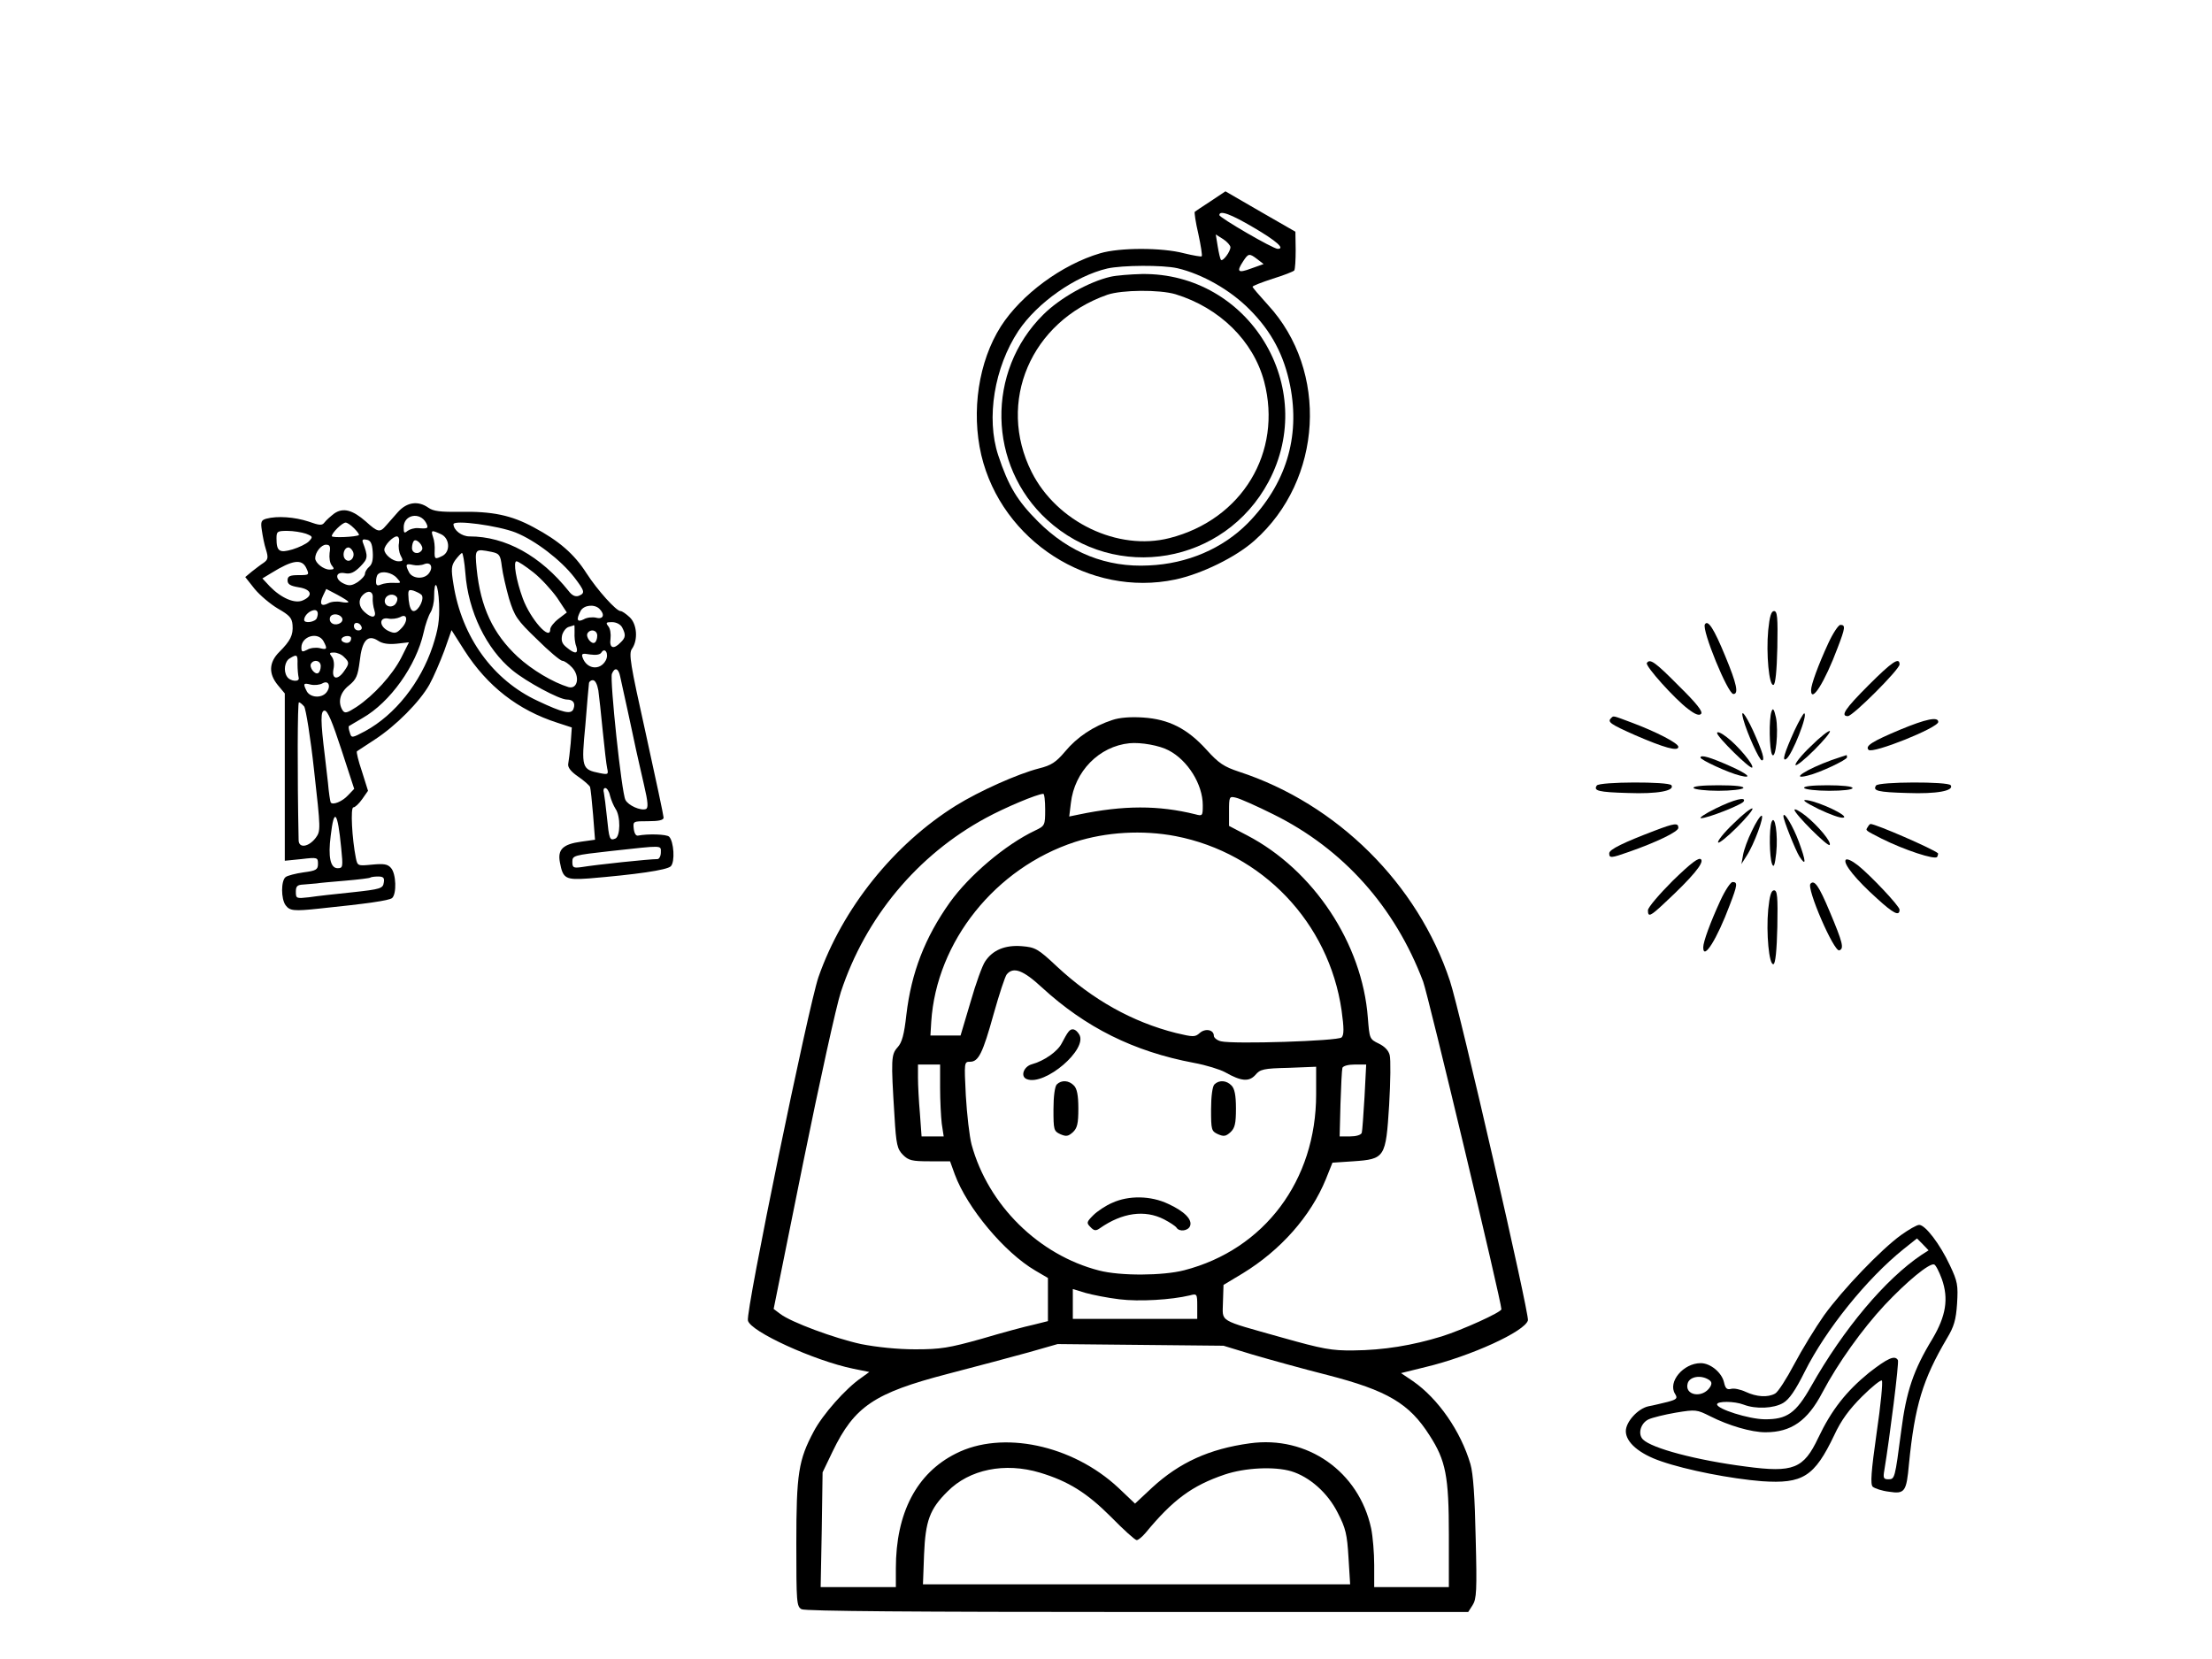 <?xml version="1.0" standalone="no"?>
<!DOCTYPE svg PUBLIC "-//W3C//DTD SVG 20010904//EN"
 "http://www.w3.org/TR/2001/REC-SVG-20010904/DTD/svg10.dtd">
<svg version="1.0" xmlns="http://www.w3.org/2000/svg"
 width="800pt" height="600pt" viewBox="0 0 800 600"
 preserveAspectRatio="xMidYMid meet">

<g transform="translate(0,600) scale(0.1,-0.1)"
fill="#000000" stroke="none">
<path d="M4378 5272 c-29 -19 -55 -36 -57 -38 -2 -2 3 -38 13 -80 9 -42 15
-79 12 -81 -2 -2 -31 3 -64 11 -79 21 -233 21 -303 0 -139 -41 -285 -149 -359
-264 -81 -127 -108 -307 -71 -466 74 -311 392 -515 701 -450 95 20 220 81 287
141 247 219 269 614 48 853 -30 33 -55 62 -55 65 0 3 33 16 73 29 39 12 75 26
78 30 3 5 5 38 5 74 l-1 66 -127 73 -126 73 -54 -36z m156 -95 c82 -48 115
-77 87 -77 -17 0 -211 113 -211 122 0 19 41 4 124 -45z m-84 -71 c0 -16 -27
-52 -34 -46 -3 3 -8 25 -12 49 l-7 43 27 -17 c14 -9 26 -23 26 -29z m98 -44
l22 -17 -45 -16 c-48 -18 -54 -12 -29 26 19 29 22 30 52 7z m-290 -32 c90 -21
192 -79 261 -149 80 -80 125 -166 147 -276 37 -187 -16 -357 -153 -497 -91
-92 -219 -147 -358 -153 -153 -8 -288 46 -401 159 -75 75 -107 128 -144 240
-44 134 -14 317 73 449 68 102 206 199 322 226 54 12 200 13 253 1z"/>
<path d="M4016 4999 c-78 -18 -183 -77 -243 -137 -207 -205 -201 -545 14 -742
249 -228 642 -160 801 138 182 342 -70 756 -458 751 -41 -1 -93 -5 -114 -10z
m235 -63 c160 -49 282 -169 321 -316 67 -256 -80 -499 -342 -566 -187 -48
-408 58 -499 239 -127 253 -3 544 274 641 53 18 188 19 246 2z"/>
<path d="M1440 4149 c-15 -17 -35 -40 -44 -50 -22 -26 -30 -24 -73 15 -48 42
-82 51 -114 29 -13 -10 -29 -24 -35 -32 -9 -12 -17 -12 -59 3 -49 16 -112 21
-152 10 -18 -5 -21 -11 -16 -42 3 -21 9 -52 15 -70 9 -29 7 -36 -8 -47 -11 -7
-30 -22 -43 -32 l-24 -20 34 -43 c19 -23 57 -55 84 -71 42 -24 51 -34 53 -59
3 -37 -8 -58 -48 -98 -38 -38 -39 -79 -5 -120 l25 -30 0 -302 0 -303 60 6 c58
7 60 6 60 -17 0 -21 -6 -25 -52 -31 -29 -4 -59 -12 -65 -17 -17 -13 -17 -79 0
-102 15 -20 29 -22 122 -12 175 18 251 29 263 38 17 15 15 88 -4 109 -12 14
-26 16 -68 12 -52 -5 -53 -5 -59 24 -14 70 -20 183 -9 183 6 0 20 13 32 30
l21 30 -22 70 c-13 38 -21 71 -18 73 2 1 31 20 64 42 77 50 163 137 198 199
15 27 39 83 54 123 l26 74 47 -74 c83 -129 193 -215 336 -261 l52 -17 -4 -57
c-3 -31 -7 -65 -9 -75 -2 -12 9 -27 35 -45 22 -15 41 -32 44 -38 2 -6 7 -52
11 -101 l7 -90 -50 -7 c-66 -9 -86 -28 -77 -75 11 -59 20 -64 105 -58 168 14
282 30 296 44 16 16 11 90 -6 107 -9 9 -76 11 -112 4 -8 -2 -14 8 -16 25 -3
27 -2 27 52 27 39 0 56 4 56 13 0 7 -29 143 -64 302 -57 256 -63 292 -50 309
22 32 18 89 -9 114 -13 12 -27 22 -33 22 -15 0 -83 75 -123 137 -44 69 -99
117 -191 166 -81 44 -150 58 -267 56 -70 -1 -96 2 -114 15 -37 26 -77 20 -109
-15z m101 -40 c10 -20 7 -22 -29 -19 -13 1 -30 -4 -38 -10 -12 -10 -14 -8 -14
13 0 46 59 57 81 16z m-260 -20 c11 -11 19 -22 17 -24 -9 -7 -98 -11 -98 -4 0
12 38 49 50 49 6 0 19 -9 31 -21z m584 -15 c72 -29 164 -100 212 -162 38 -50
40 -57 16 -67 -12 -4 -24 1 -36 17 -102 128 -229 198 -359 198 -28 0 -57 22
-58 44 0 17 162 -5 225 -30z m-759 -4 c26 -10 26 -12 11 -28 -9 -9 -36 -22
-59 -29 -48 -14 -58 -7 -58 40 0 25 3 27 39 27 22 0 52 -5 67 -10z m489 -2
c31 -14 35 -62 6 -78 -28 -14 -30 -13 -29 18 1 15 -1 37 -6 50 -8 25 -6 26 29
10z m-152 -32 c-3 -13 0 -33 6 -45 10 -18 9 -21 -8 -21 -21 0 -51 25 -51 42 0
16 31 48 45 48 7 0 10 -9 8 -24z m-95 -32 c2 -28 -2 -45 -13 -54 -8 -7 -15
-18 -15 -25 0 -7 -12 -20 -26 -30 -21 -13 -31 -15 -50 -6 -34 15 -32 45 3 38
20 -4 34 2 56 24 28 29 29 35 9 88 -3 9 1 12 14 9 14 -2 20 -13 22 -44z m178
7 c-11 -18 -36 -13 -36 7 0 10 3 22 7 26 10 10 37 -20 29 -33z m-334 -11 c-2
-17 1 -37 8 -45 10 -12 9 -15 -8 -15 -22 0 -52 24 -52 41 0 22 22 49 39 49 14
0 17 -6 13 -30z m85 4 c8 -21 -13 -42 -28 -27 -13 13 -5 43 11 43 6 0 13 -7
17 -16z m501 0 c28 -6 32 -11 37 -53 3 -25 15 -77 26 -116 20 -64 28 -77 101
-147 43 -43 85 -78 92 -78 7 0 23 -11 35 -24 29 -31 21 -80 -13 -71 -56 17
-132 62 -184 110 -89 83 -134 179 -148 317 -7 74 -7 74 54 62z m-95 -76 c10
-139 76 -275 170 -352 51 -42 170 -106 197 -106 23 0 32 -13 24 -34 -8 -21
-38 -14 -129 29 -162 75 -275 231 -305 422 -9 55 -8 67 7 88 10 13 21 25 24
25 3 0 9 -33 12 -72z m-575 17 c11 -24 11 -25 -28 -25 -32 0 -40 -4 -40 -19 0
-14 10 -20 40 -25 46 -7 54 -30 16 -47 -29 -14 -79 8 -120 50 l-27 29 33 20
c76 47 110 52 126 17z m442 -20 c-18 -21 -57 -18 -70 4 -15 29 -13 34 13 28
12 -3 31 -2 42 3 24 9 33 -13 15 -35z m379 5 c28 -22 66 -64 86 -92 l35 -53
-30 -23 c-17 -13 -30 -30 -30 -38 0 -44 -71 36 -99 111 -24 65 -36 135 -23
135 6 0 33 -18 61 -40z m-494 -20 c17 -19 17 -19 -11 -18 -16 1 -37 -2 -46 -6
-14 -6 -18 -3 -18 11 0 11 3 23 7 26 13 14 50 7 68 -13z m130 -247 c-44 -132
-136 -248 -244 -307 -49 -26 -50 -26 -56 -5 -4 11 -5 22 -3 23 1 1 24 14 49
29 100 57 194 189 221 309 6 29 18 62 25 73 7 11 13 36 13 56 0 70 15 50 18
-25 2 -60 -3 -91 -23 -153z m-305 160 c0 -3 -12 -3 -27 0 -15 3 -36 1 -46 -5
-25 -13 -33 -3 -19 27 l12 25 40 -21 c22 -12 40 -23 40 -26z m264 26 c13 -12
-10 -59 -28 -59 -9 0 -15 14 -18 40 -3 36 -2 39 17 34 11 -4 24 -10 29 -15z
m-176 -11 c-1 -13 2 -33 6 -45 9 -28 -9 -31 -36 -6 -21 19 -23 44 -6 61 19 19
38 14 36 -10z m88 1 c3 -6 0 -17 -7 -25 -18 -17 -44 -2 -36 20 7 18 33 21 43
5z m732 -41 c21 -21 14 -39 -12 -32 -13 3 -34 1 -45 -6 -24 -12 -28 -1 -11 31
12 21 50 25 68 7z m-1022 -33 c-5 -15 -46 -21 -46 -7 0 13 14 29 30 34 17 6
24 -6 16 -27z m92 -2 c5 -17 -26 -29 -40 -15 -6 6 -7 15 -3 22 9 14 37 9 43
-7z m213 -36 c-17 -18 -24 -19 -46 -9 -34 16 -35 51 -1 45 13 -3 32 0 43 5 27
16 30 -15 4 -41z m-143 5 c2 -7 -3 -12 -12 -12 -9 0 -16 7 -16 16 0 17 22 14
28 -4z m942 -1 c14 -27 13 -37 -6 -55 -25 -26 -41 -20 -36 14 2 17 -1 37 -8
45 -10 13 -8 15 13 15 16 0 31 -8 37 -19z m-172 -18 c-1 -16 1 -38 6 -50 9
-28 -4 -30 -34 -5 -18 14 -21 25 -17 45 4 14 15 28 25 30 9 3 18 5 19 6 1 0 1
-11 1 -26z m82 -12 c0 -11 -4 -22 -9 -25 -12 -8 -34 21 -26 34 11 17 35 11 35
-9z m-990 -20 c15 -28 13 -32 -14 -25 -13 3 -34 1 -45 -6 -18 -9 -21 -8 -21 8
0 41 60 59 80 23z m100 11 c0 -14 -11 -21 -26 -15 -8 3 -11 9 -8 14 7 11 34
12 34 1z m165 -20 l44 5 -28 -56 c-32 -62 -99 -136 -162 -178 -34 -22 -42 -24
-50 -12 -18 29 -10 64 23 90 27 22 32 35 39 88 8 75 29 98 66 74 16 -11 38
-14 68 -11z m756 -60 c-20 -38 -69 -33 -84 10 -5 14 -1 16 27 11 21 -3 36 -1
41 7 13 21 28 -5 16 -28z m-947 12 c20 -19 20 -24 0 -52 -23 -33 -45 -29 -38
8 4 18 1 36 -6 45 -10 13 -9 15 8 15 11 0 28 -7 36 -16z m-168 -26 c0 -18 2
-40 4 -48 6 -18 -31 -15 -42 3 -14 21 -8 56 10 66 26 16 29 14 28 -21z m84 -7
c0 -11 -4 -22 -9 -25 -12 -8 -34 21 -26 34 11 17 35 11 35 -9z m1083 -38 c3
-16 16 -71 27 -123 11 -52 25 -115 30 -140 6 -25 18 -82 29 -128 15 -64 16
-84 7 -88 -19 -7 -64 13 -74 33 -14 25 -57 434 -49 456 10 25 24 21 30 -10z
m-1063 -58 c-18 -21 -57 -18 -70 4 -15 29 -13 32 14 25 14 -3 33 -1 43 5 22
12 31 -12 13 -34z m984 8 c3 -21 10 -87 16 -148 6 -60 13 -121 16 -134 5 -22
3 -23 -27 -17 -65 13 -67 19 -52 173 6 76 12 144 13 151 0 6 6 12 14 12 9 0
16 -15 20 -37z m-1064 -58 c6 -8 23 -112 36 -232 24 -213 24 -218 6 -243 -26
-34 -62 -39 -62 -8 -5 240 -4 498 1 498 4 0 12 -7 19 -15z m135 -157 l46 -141
-22 -23 c-21 -23 -56 -37 -63 -26 -2 4 -7 36 -10 72 -4 36 -9 79 -11 95 -16
129 -16 165 -1 165 11 0 28 -41 61 -142z m971 -165 c4 -16 13 -37 20 -48 19
-27 18 -101 -1 -108 -20 -8 -22 -2 -30 78 -4 39 -9 78 -11 88 -3 9 -1 17 5 17
6 0 14 -12 17 -27z m-972 -190 c7 -69 6 -73 -13 -73 -26 0 -35 41 -25 117 12
104 25 90 38 -44z m1156 -16 c0 -13 -6 -24 -12 -24 -31 0 -220 -20 -275 -29
-29 -4 -33 -2 -33 19 0 23 4 24 138 39 193 21 182 22 182 -5z m-1002 -109 c-3
-21 -11 -24 -113 -35 -60 -6 -131 -14 -157 -18 -46 -5 -48 -5 -48 20 0 20 5
25 28 26 15 1 36 3 47 4 11 2 58 6 105 10 47 4 87 9 89 11 2 2 15 4 28 4 20 0
24 -5 21 -22z"/>
<path d="M6395 3721 c-8 -85 3 -203 19 -198 7 2 12 49 14 135 2 109 0 132 -12
132 -10 0 -16 -19 -21 -69z"/>
<path d="M6166 3742 c-12 -20 83 -252 103 -252 20 0 12 37 -29 136 -41 100
-63 134 -74 116z"/>
<path d="M6612 3673 c-36 -78 -62 -149 -62 -169 0 -50 50 30 96 153 28 73 29
83 10 83 -7 0 -27 -30 -44 -67z"/>
<path d="M5956 3602 c-6 -11 100 -129 149 -166 26 -20 40 -25 47 -18 8 8 -16
38 -80 101 -87 88 -105 100 -116 83z"/>
<path d="M6758 3522 c-85 -85 -103 -112 -75 -112 18 0 187 169 187 187 0 28
-27 10 -112 -75z"/>
<path d="M6407 3427 c-10 -26 -8 -139 2 -156 13 -21 24 85 14 134 -7 31 -11
36 -16 22z"/>
<path d="M6305 3398 c14 -51 58 -148 67 -148 12 0 3 30 -32 108 -29 62 -47 83
-35 40z"/>
<path d="M6490 3358 c-37 -82 -46 -113 -30 -103 21 13 81 165 65 165 -3 0 -19
-28 -35 -62z"/>
<path d="M4023 3396 c-68 -22 -128 -62 -171 -114 -33 -39 -50 -50 -94 -61 -78
-20 -216 -82 -300 -134 -225 -140 -411 -372 -498 -621 -36 -105 -264 -1210
-255 -1242 9 -40 240 -145 380 -174 l59 -12 -29 -21 c-56 -38 -140 -133 -172
-194 -55 -103 -63 -152 -63 -405 0 -214 1 -228 19 -238 13 -7 410 -10 1215
-10 l1196 0 16 25 c14 22 16 52 11 242 -3 149 -9 234 -19 268 -35 119 -117
237 -208 300 l-43 29 89 22 c163 39 360 129 370 169 5 24 -245 1115 -282 1227
-116 351 -408 641 -763 757 -54 18 -73 30 -118 80 -69 76 -136 110 -229 116
-44 3 -85 0 -111 -9z m204 -110 c69 -36 123 -123 123 -198 0 -39 -1 -40 -27
-33 -133 33 -260 33 -422 -1 l-34 -7 6 49 c13 114 102 205 212 216 41 4 109
-8 142 -26z m-447 -214 c0 -57 -1 -59 -37 -76 -107 -51 -237 -161 -308 -260
-90 -127 -139 -253 -157 -406 -8 -72 -16 -101 -32 -118 -23 -26 -24 -42 -11
-248 6 -104 10 -120 31 -141 20 -20 33 -23 96 -23 l74 0 17 -47 c45 -122 180
-283 291 -348 l46 -27 0 -78 0 -78 -52 -13 c-29 -6 -114 -29 -188 -51 -118
-33 -148 -38 -240 -38 -65 0 -140 8 -196 19 -96 21 -253 79 -292 109 l-24 18
107 530 c59 291 120 568 136 616 89 270 277 496 525 630 68 37 184 86 207 87
4 1 7 -25 7 -57z m825 -17 c253 -125 440 -335 542 -605 18 -48 283 -1157 283
-1185 0 -11 -142 -75 -215 -98 -107 -33 -211 -50 -320 -51 -79 -1 -111 5 -260
47 -234 66 -213 54 -212 128 l2 62 70 42 c137 84 245 206 300 340 l24 60 75 5
c115 8 118 13 130 203 5 85 6 166 2 181 -4 17 -19 32 -40 42 -33 16 -33 18
-39 93 -20 269 -197 535 -437 660 l-65 34 0 54 c0 52 1 54 25 48 14 -3 75 -30
135 -60z m-353 -79 c314 -61 554 -313 600 -630 9 -65 9 -89 0 -98 -13 -13
-392 -25 -436 -14 -14 3 -26 13 -26 20 0 22 -31 28 -51 10 -17 -15 -23 -15
-86 0 -158 40 -301 120 -431 241 -68 64 -78 69 -126 73 -61 5 -106 -14 -133
-55 -10 -14 -34 -80 -53 -147 l-36 -121 -54 0 -55 0 3 50 c19 290 232 556 520
650 112 36 244 44 364 21z m-484 -547 c158 -145 332 -232 550 -273 44 -8 95
-24 113 -34 58 -33 86 -35 109 -10 17 21 30 24 120 26 l100 4 0 -100 c0 -311
-187 -561 -477 -636 -77 -20 -231 -21 -308 -1 -218 56 -401 236 -461 455 -8
30 -17 110 -21 178 -6 120 -6 122 15 122 31 0 46 30 86 174 20 71 41 135 47
142 24 29 60 15 127 -47z m-368 -363 c0 -46 3 -104 6 -130 l7 -46 -40 0 -40 0
-6 83 c-4 45 -7 103 -7 130 l0 47 40 0 40 0 0 -84z m1535 -33 c-4 -65 -8 -124
-10 -130 -3 -8 -21 -13 -42 -13 l-38 0 3 117 c2 65 5 124 7 131 3 7 21 12 45
12 l41 0 -6 -117z m-887 -732 c72 -9 188 -2 255 14 26 7 27 6 27 -39 l0 -46
-225 0 -225 0 0 54 0 54 46 -14 c25 -7 80 -18 122 -23z m482 -200 c58 -17 180
-51 271 -74 217 -56 296 -103 369 -218 59 -91 70 -148 70 -360 l0 -189 -135 0
-135 0 0 80 c0 43 -5 103 -11 132 -44 206 -231 337 -439 308 -146 -20 -254
-69 -353 -160 l-62 -58 -60 57 c-167 156 -421 209 -588 124 -142 -71 -217
-215 -217 -415 l0 -68 -136 0 -136 0 4 208 3 207 36 75 c79 164 151 212 416
281 104 27 235 62 293 78 l105 30 300 -3 300 -3 105 -32z m-769 -427 c103 -31
170 -73 257 -160 45 -46 87 -84 93 -84 6 0 20 12 32 26 99 120 168 171 286
211 74 25 180 30 241 12 66 -20 132 -78 168 -150 29 -56 34 -78 39 -162 l6
-97 -773 0 -772 0 4 108 c5 121 20 164 85 228 79 80 207 106 334 68z"/>
<path d="M3864 2268 c-6 -7 -16 -26 -24 -41 -15 -30 -64 -64 -108 -76 -30 -8
-43 -45 -18 -54 65 -25 222 109 189 162 -13 21 -28 24 -39 9z"/>
<path d="M3822 2078 c-7 -7 -12 -43 -12 -90 0 -74 1 -79 25 -90 21 -9 28 -8
45 7 16 15 20 31 20 86 0 48 -5 72 -16 83 -18 19 -45 21 -62 4z"/>
<path d="M4392 2078 c-7 -7 -12 -43 -12 -90 0 -74 1 -79 25 -90 21 -9 28 -8
45 7 16 15 20 31 20 86 0 48 -5 72 -16 83 -18 19 -45 21 -62 4z"/>
<path d="M4023 1650 c-24 -10 -55 -31 -69 -45 -25 -25 -25 -28 -10 -43 13 -14
20 -14 34 -4 80 56 162 68 232 32 21 -11 41 -24 45 -30 10 -16 42 -12 49 6 9
23 -20 53 -79 80 -63 30 -143 31 -202 4z"/>
<path d="M5827 3403 c-15 -14 -3 -22 87 -62 104 -45 156 -60 156 -42 0 13 -79
54 -167 87 -72 27 -67 26 -76 17z"/>
<path d="M6872 3361 c-100 -42 -128 -59 -114 -73 15 -15 252 80 252 101 0 20
-44 11 -138 -28z"/>
<path d="M6210 3349 c0 -14 120 -132 127 -125 8 8 -52 80 -92 110 -19 15 -35
22 -35 15z"/>
<path d="M6549 3301 c-35 -33 -59 -64 -55 -68 3 -4 34 21 68 55 34 34 59 64
56 68 -4 3 -35 -21 -69 -55z"/>
<path d="M6150 3260 c0 -8 101 -55 143 -65 47 -12 30 5 -35 34 -72 32 -108 43
-108 31z"/>
<path d="M6624 3251 c-91 -33 -153 -73 -86 -56 43 10 142 57 142 66 0 5 -1 9
-2 8 -2 0 -26 -9 -54 -18z"/>
<path d="M5775 3159 c-13 -19 6 -24 113 -27 106 -4 170 8 157 28 -9 14 -262
13 -270 -1z"/>
<path d="M6785 3159 c-13 -19 6 -24 113 -27 106 -4 170 8 157 28 -9 14 -262
13 -270 -1z"/>
<path d="M6125 3150 c3 -5 44 -10 90 -10 46 0 87 5 90 10 4 6 -28 10 -90 10
-62 0 -94 -4 -90 -10z"/>
<path d="M6525 3150 c3 -5 44 -10 91 -10 49 0 84 4 84 10 0 6 -37 10 -91 10
-57 0 -88 -4 -84 -10z"/>
<path d="M6205 3076 c-39 -19 -62 -35 -53 -35 22 -1 146 48 154 60 11 19 -34
8 -101 -25z"/>
<path d="M6577 3074 c40 -19 80 -34 90 -31 22 5 -84 56 -131 63 -22 3 -11 -6
41 -32z"/>
<path d="M6269 3021 c-35 -33 -59 -64 -55 -68 3 -4 34 21 68 55 34 34 59 64
56 68 -4 3 -35 -21 -69 -55z"/>
<path d="M6490 3071 c0 -14 120 -134 127 -127 9 9 -42 70 -87 106 -22 17 -40
27 -40 21z"/>
<path d="M6336 2995 c-15 -30 -29 -69 -32 -87 l-6 -33 19 30 c27 41 65 145 54
145 -5 0 -21 -25 -35 -55z"/>
<path d="M6450 3048 c0 -14 44 -124 58 -146 25 -38 24 -18 -2 53 -21 57 -56
115 -56 93z"/>
<path d="M6407 3027 c-9 -24 -8 -127 2 -152 6 -15 10 -4 15 40 7 67 -5 143
-17 112z"/>
<path d="M5985 2996 c-113 -43 -165 -68 -165 -82 0 -18 6 -18 71 5 100 35 179
73 179 87 0 19 -14 17 -85 -10z"/>
<path d="M6755 3009 c-9 -13 -10 -11 50 -42 82 -41 194 -78 201 -66 3 6 4 12
3 13 -18 16 -225 106 -244 106 -2 0 -7 -5 -10 -11z"/>
<path d="M6050 2815 c-49 -49 -90 -97 -90 -107 0 -26 8 -23 61 27 100 93 143
145 131 157 -8 8 -34 -11 -102 -77z"/>
<path d="M6675 2890 c-9 -14 38 -72 114 -140 59 -54 81 -65 81 -40 0 13 -105
124 -150 160 -23 18 -41 26 -45 20z"/>
<path d="M6222 2743 c-36 -78 -62 -149 -62 -169 0 -50 50 30 96 153 28 73 29
83 10 83 -7 0 -27 -30 -44 -67z"/>
<path d="M6548 2804 c-16 -15 85 -248 104 -241 18 6 13 27 -35 141 -39 93 -55
115 -69 100z"/>
<path d="M6395 2711 c-8 -85 3 -203 19 -198 7 2 12 49 14 135 2 109 0 132 -12
132 -10 0 -16 -19 -21 -69z"/>
<path d="M6875 1533 c-72 -52 -211 -197 -278 -290 -31 -44 -80 -124 -108 -177
-28 -53 -59 -101 -69 -106 -27 -15 -67 -12 -106 6 -19 9 -43 14 -53 11 -16 -4
-21 2 -26 24 -8 35 -49 69 -84 69 -63 0 -120 -68 -93 -111 10 -16 7 -20 -26
-29 -21 -5 -53 -13 -70 -16 -38 -8 -82 -56 -82 -90 0 -40 48 -82 128 -109 92
-32 252 -63 364 -72 148 -10 190 16 262 167 25 54 54 93 100 139 36 36 69 62
72 58 4 -4 -4 -89 -19 -190 -20 -141 -23 -185 -14 -194 7 -6 33 -15 59 -18 57
-9 63 0 72 100 21 212 50 306 137 454 26 43 33 67 37 126 4 67 2 80 -26 139
-36 77 -89 146 -111 146 -9 0 -38 -17 -66 -37z m75 -71 c-131 -88 -282 -267
-400 -476 -55 -97 -87 -120 -169 -119 -57 1 -171 37 -171 54 0 12 62 12 96 -1
44 -17 109 -14 143 6 22 13 44 45 78 113 76 152 224 336 357 443 l49 39 21
-21 21 -22 -25 -16z m73 -88 c25 -71 15 -133 -34 -216 -69 -113 -95 -191 -113
-333 -23 -174 -23 -175 -47 -175 -17 0 -19 5 -14 33 19 115 54 391 49 398 -11
19 -37 7 -105 -46 -82 -67 -135 -134 -183 -235 -53 -112 -90 -127 -262 -104
-179 23 -340 66 -372 98 -20 20 -8 60 21 73 13 6 57 17 98 24 72 12 76 11 124
-13 67 -34 149 -58 200 -58 93 0 152 41 206 144 56 106 144 229 225 316 81 86
161 152 179 147 6 -2 18 -26 28 -53z m-843 -364 c11 -7 12 -14 5 -26 -27 -43
-95 -31 -81 14 8 24 48 30 76 12z"/>
</g>
</svg>
